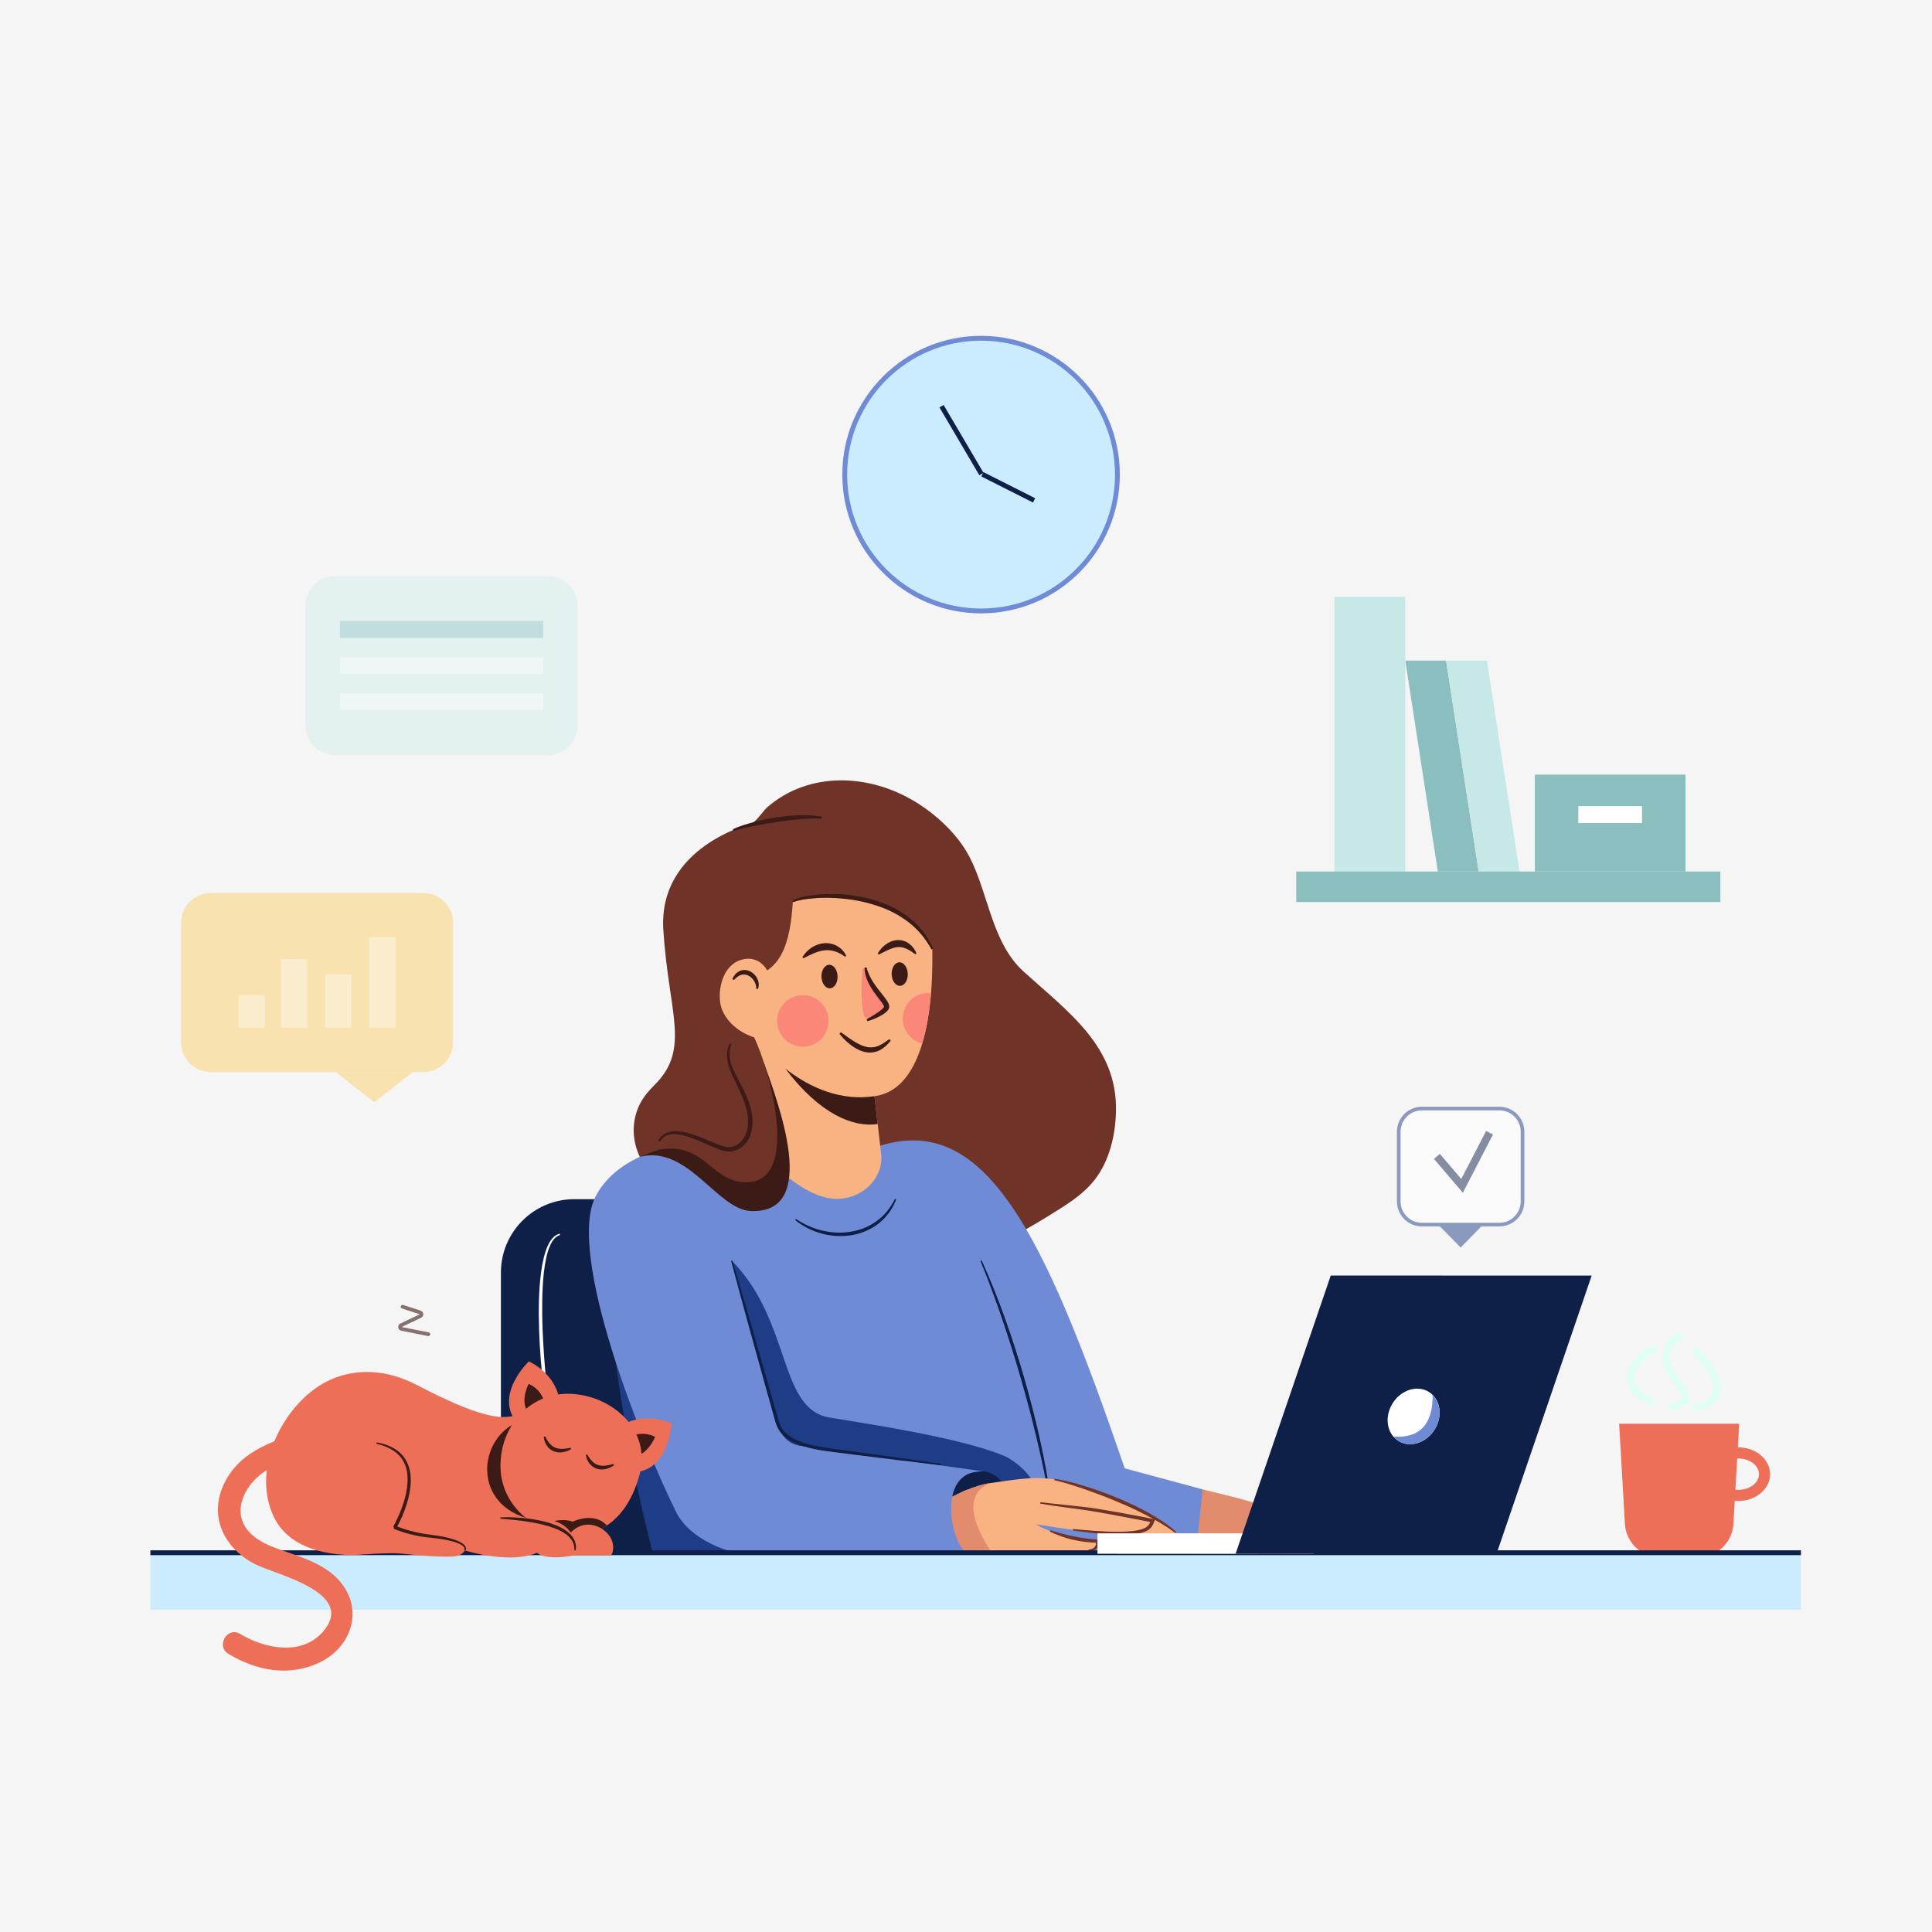 <svg width="2000" height="2000" viewBox="0 0 2000 2000" fill="none" xmlns="http://www.w3.org/2000/svg">
<rect width="2000" height="2000" fill="#F5F5F5"/>
<g clip-path="url(#clip0_0_1)">
<mask id="mask0_0_1" style="mask-type:luminance" maskUnits="userSpaceOnUse" x="0" y="0" width="2000" height="2000">
<path d="M2000 0H0V2000H2000V0Z" fill="white"/>
</mask>
<g mask="url(#mask0_0_1)">
<path d="M1799.48 1498.31C1799.32 1498.31 1799.16 1498.32 1799 1498.33L1800.41 1473.89H1676.12L1682.11 1577.54C1683.23 1596.97 1699.31 1612.15 1718.77 1612.15H1757.75C1777.21 1612.15 1793.3 1596.97 1794.42 1577.54L1795.8 1553.63C1797.01 1553.74 1798.24 1553.81 1799.48 1553.81C1817.63 1553.81 1832.39 1541.36 1832.39 1526.06C1832.39 1510.76 1817.63 1498.31 1799.48 1498.31ZM1799.48 1542.32C1798.46 1542.32 1797.45 1542.24 1796.46 1542.13L1798.33 1509.85C1798.71 1509.83 1799.09 1509.8 1799.48 1509.8C1811.29 1509.8 1820.89 1517.1 1820.89 1526.06C1820.89 1535.02 1811.29 1542.32 1799.48 1542.32Z" fill="#ED6F57"/>
<path d="M1245 1541.8C1296.01 1554.87 1366.08 1566.6 1343.75 1610.2L1216.68 1610.08L1245 1541.8Z" fill="#E28B6D"/>
<path d="M717.455 1644.38H594.549C552.58 1644.38 518.557 1610.36 518.557 1568.39V1317.37C518.557 1275.4 552.58 1241.38 594.549 1241.38H717.455C759.424 1241.38 793.448 1275.4 793.448 1317.37V1568.39C793.448 1610.36 759.424 1644.38 717.455 1644.38Z" fill="#0F2048"/>
<path d="M579.768 1278.53C575.151 1279.74 572.037 1283.96 569.954 1288.26C567.82 1292.64 566.501 1297.44 565.435 1302.25C563.346 1311.91 562.361 1321.83 561.817 1331.75C560.809 1351.63 561.219 1371.59 562.434 1391.5C563.566 1411.41 565.393 1431.3 567.798 1451.11C568.958 1461.02 570.294 1470.92 571.823 1480.78C573.288 1490.65 574.933 1500.5 576.941 1510.28L575.511 1510.6C573.12 1500.87 571.073 1491.06 569.238 1481.21C567.488 1471.35 565.93 1461.45 564.548 1451.53C561.867 1431.67 559.897 1411.72 558.725 1391.71C557.705 1371.7 557.202 1351.61 558.657 1331.55C559.423 1321.54 560.569 1311.5 562.969 1301.67C564.24 1296.77 565.761 1291.89 568.172 1287.35C569.38 1285.09 570.808 1282.91 572.654 1281.04C574.483 1279.18 576.818 1277.68 579.44 1277.11L579.768 1278.53Z" fill="white"/>
<path d="M626.791 1305.09C626.791 1305.09 634.568 1462.82 683.529 1636.34H817.315L626.791 1305.09Z" fill="#1F3C87"/>
<path d="M688.164 1224.57C654.546 1206.28 645.325 1160.96 669.876 1131.54C672.24 1128.7 674.864 1125.84 677.768 1122.94C715.278 1085.58 691.908 1048.2 686.664 962.236C681.425 876.357 777.098 852.905 777.283 852.86C781.794 851.756 790.526 838.881 794.216 835.68C837.398 798.227 899.341 800.995 946.675 829.498C969.195 843.059 991.858 863.943 1004.05 887.9C1023.38 925.897 1026.87 975.96 1059.43 1005.55C1105.83 1047.73 1157.31 1083.54 1155.23 1151.57C1154.5 1175.74 1148.45 1201.27 1133.72 1220.64C1120.88 1237.52 1101.33 1248.85 1083.68 1259.77C1055 1277.52 1024.72 1293.22 992.697 1303.76C961.691 1313.97 930.342 1323.14 898.905 1331.89C895.934 1332.72 892.961 1333.54 889.986 1334.36L688.164 1224.57Z" fill="#6F3328"/>
<path d="M906.941 1187.42C1019.31 1148.84 1080.34 1274.61 1164.26 1520.01L1245 1541.8L1235.62 1629.19L1206.16 1635.33L965.602 1636.34L906.941 1187.42Z" fill="#6F8BD5"/>
<path d="M748.643 1169.14L999.927 1232.03L1105.5 1548.38L752.811 1559.13L729.482 1325.22L748.643 1169.14Z" fill="#6F8BD5"/>
<path d="M757.503 1305.09C819.241 1367.24 805.588 1458.32 858.33 1467.36C893.245 1473.34 992.474 1487.52 1039.81 1507.25C1049.38 1511.24 1075.82 1530.89 1071.72 1548.33C1069.08 1559.57 1033.86 1550.57 1033.86 1550.57L770.181 1524.1L714.34 1394.9L757.503 1305.09Z" fill="#1F3C87"/>
<path d="M974.4 1532.92C976.195 1530.09 1014 1522.59 1018.27 1523.18C1032.33 1525.1 1040.01 1536.11 1043.4 1544.54L987.463 1574.04L974.4 1532.92Z" fill="#0F2048"/>
<path d="M1016.25 1304.81L1022.74 1319.6C1024.88 1324.55 1026.87 1329.55 1028.94 1334.52C1032.93 1344.52 1036.77 1354.59 1040.38 1364.74C1047.69 1385 1054.16 1405.56 1060.23 1426.23C1066.19 1446.92 1071.55 1467.79 1076.29 1488.81C1078.58 1499.33 1080.79 1509.88 1082.75 1520.47C1084.67 1531.07 1086.32 1541.72 1087.72 1552.4L1086.33 1552.6C1084.57 1542 1082.55 1531.45 1080.29 1520.95C1078.13 1510.43 1075.72 1499.96 1073.23 1489.51C1068.26 1468.62 1062.79 1447.84 1056.81 1427.21C1050.94 1406.55 1044.41 1386.08 1037.52 1365.74C1034.12 1355.55 1030.42 1345.46 1026.68 1335.4C1024.78 1330.38 1022.94 1325.33 1020.97 1320.33L1014.96 1305.37L1016.25 1304.81Z" fill="#0F2048"/>
<path d="M1217.11 1586.3C1217.11 1586.3 1206.54 1598.8 1173.16 1586.62C1157.44 1588.45 1128.19 1587.05 1072.56 1577.97C1072.56 1577.97 1092.76 1592.1 1138.44 1594.53C1138.44 1594.53 1136.49 1607.97 1112.41 1607.37C1083.44 1606.65 1080.09 1604.9 1053.69 1606C1048.29 1606.22 1036.54 1605.97 1023.81 1605.57C1001.61 1604.85 976.387 1603.67 976.387 1603.67L954.387 1564.35L998.287 1543.32C1011.76 1538.05 1018.49 1536.22 1025.04 1535.3C1053.39 1531.28 1071.29 1528.07 1091.61 1531.57C1114.19 1535.45 1183.16 1558.32 1217.11 1586.3Z" fill="#F9B383"/>
<path d="M1025.04 1604.9L1023.81 1605.58C1001.61 1604.85 976.387 1603.67 976.387 1603.67L954.386 1564.35L998.286 1543.33C1011.76 1538.05 1018.49 1536.22 1025.04 1535.3C1008.9 1541.88 995.686 1559.13 1025.04 1604.9Z" fill="#E28B6D"/>
<path d="M852.22 1186.99C795.105 1175.29 655.911 1165.55 617.018 1237.61C584.997 1296.94 665.26 1495.61 700.03 1565.48C714.341 1594.24 755.894 1608.47 772.051 1608.58L1001.54 1607.26C986.1 1603.68 966.313 1520.83 1018.27 1523.18L828.215 1496.7C820.809 1495.67 814.192 1491.53 810.07 1485.29C807.323 1481.14 804.129 1475.88 802.5 1469.92L748.556 1272.32L852.22 1186.99Z" fill="#6F8BD5"/>
<path d="M1091.73 1530.85C1103.21 1532.54 1114.32 1535.75 1125.34 1539.17C1136.34 1542.62 1147.16 1546.65 1157.81 1551.12C1168.49 1555.48 1178.91 1560.51 1189.04 1566.08C1199.11 1571.74 1208.91 1578.03 1217.58 1585.74L1216.65 1586.87C1212.06 1583.46 1207.33 1580.27 1202.42 1577.34C1197.57 1574.34 1192.56 1571.58 1187.48 1568.96C1177.35 1563.69 1166.98 1558.84 1156.37 1554.55C1145.89 1549.93 1135.12 1546.01 1124.34 1542.17C1118.94 1540.27 1113.49 1538.48 1108.02 1536.81C1102.56 1535.1 1097.05 1533.53 1091.48 1532.3L1091.73 1530.85Z" fill="#6F3328"/>
<path d="M1087.28 1584.16L1099.36 1587.61C1103.38 1588.69 1107.43 1589.62 1111.5 1590.45C1115.56 1591.29 1119.66 1591.93 1123.77 1592.51C1127.89 1593.05 1132.03 1593.46 1136.18 1593.88L1137.56 1594.01L1137.67 1595.21C1137.82 1596.83 1137.65 1598.21 1137.22 1599.67C1136.78 1601.09 1135.96 1602.48 1134.8 1603.48C1133.62 1604.46 1132.25 1605.09 1130.87 1605.39C1130.18 1605.56 1129.49 1605.59 1128.81 1605.68L1126.78 1605.63V1604.16L1128.59 1603.89C1129.16 1603.72 1129.76 1603.63 1130.29 1603.41C1131.39 1603.02 1132.31 1602.4 1133.02 1601.64C1133.73 1600.88 1134.21 1599.94 1134.44 1598.89C1134.67 1597.88 1134.69 1596.65 1134.52 1595.73L1136.01 1597.06C1127.53 1596.9 1119.03 1595.89 1110.73 1593.97C1106.58 1593.02 1102.5 1591.79 1098.5 1590.37C1094.48 1588.99 1090.59 1587.3 1086.77 1585.53L1087.28 1584.16Z" fill="#6F3328"/>
<path d="M1077.05 1555.05C1086.76 1556.29 1096.53 1557.24 1106.3 1558.24C1116.06 1559.32 1125.84 1560.26 1135.61 1561.81C1145.33 1563.36 1154.99 1565.13 1164.66 1566.88C1174.32 1568.65 1183.98 1570.42 1193.61 1572.37L1195.89 1572.83L1194.92 1574.95C1194.28 1576.33 1193.67 1578.41 1192.43 1580.14C1191.9 1581.07 1191.06 1581.77 1190.36 1582.56C1189.52 1583.17 1188.71 1583.86 1187.82 1584.35C1184.28 1586.42 1180.49 1587.12 1176.79 1587.84C1169.33 1589.06 1161.91 1589.01 1154.53 1588.77C1150.85 1588.63 1147.17 1588.47 1143.5 1588.14C1139.83 1587.88 1136.16 1587.61 1132.51 1587.14C1125.2 1586.38 1117.93 1585.34 1110.67 1584.29L1110.85 1582.83C1118.15 1583.43 1125.43 1584.24 1132.73 1584.68C1136.38 1584.96 1140.02 1585.18 1143.67 1585.34C1147.32 1585.58 1150.96 1585.64 1154.6 1585.68C1161.86 1585.71 1169.18 1585.58 1176.21 1584.42C1179.65 1583.72 1183.2 1582.98 1186.01 1581.27C1186.72 1580.87 1187.3 1580.34 1187.96 1579.89C1188.44 1579.29 1189.07 1578.82 1189.43 1578.12C1190.34 1576.85 1190.75 1575.35 1191.6 1573.39L1192.91 1575.97C1173.63 1572.33 1154.37 1568.45 1135.06 1565.1C1125.46 1563.35 1115.71 1562.18 1105.98 1560.87C1096.26 1559.52 1086.5 1558.28 1076.81 1556.5L1077.05 1555.05Z" fill="#6F3328"/>
<path d="M824.118 1261.86C832.414 1267.51 841.657 1271.63 851.314 1273.9C860.965 1276.13 871.023 1276.72 880.749 1275.03C890.476 1273.49 899.861 1269.74 907.752 1263.84C915.71 1258.03 922.021 1250.07 926.465 1241.09L927.812 1241.67C926.772 1244 925.701 1246.34 924.6 1248.67C923.347 1250.91 921.873 1253.04 920.499 1255.24C918.976 1257.33 917.161 1259.19 915.494 1261.19C913.702 1263.06 911.658 1264.68 909.739 1266.44C901.555 1272.91 891.608 1277.04 881.353 1278.7C871.08 1280.28 860.498 1279.73 850.533 1276.97C840.562 1274.26 831.16 1269.53 823.236 1263.03L824.118 1261.86Z" fill="#0F2048"/>
<path d="M758.179 1304.9L770.712 1347.49L783.044 1390.14L795.245 1432.82L801.312 1454.17L804.346 1464.84C805.389 1468.41 806.242 1472.05 807.648 1475.15C810.399 1481.6 815.962 1486.37 822.253 1489.66C828.621 1492.92 835.682 1494.94 842.81 1496.51C849.977 1498.05 857.227 1499.09 864.584 1500.04L886.578 1503.02L930.55 1509.1L974.49 1515.42L974.307 1516.82L930.219 1511.59L886.162 1506.12L864.141 1503.32C856.82 1502.42 849.405 1501.39 842.094 1499.85C834.793 1498.27 827.478 1496.24 820.635 1492.79C813.895 1489.33 807.472 1483.95 804.406 1476.61C803.952 1475.74 803.637 1474.81 803.336 1473.88C803.031 1472.96 802.682 1472.02 802.461 1471.14L800.968 1465.8L797.979 1455.11L792.005 1433.73L780.125 1390.96L768.377 1348.15L756.828 1305.28L758.179 1304.9Z" fill="#0F2048"/>
<path d="M900.905 1097.64L912.156 1194.52C915.506 1223.36 885.113 1247.52 854.31 1239.53C836.696 1234.96 818.344 1222.77 799.351 1204.45C795.444 1200.68 793.071 1195.81 792.54 1190.61L780.546 1073.86L900.905 1097.64Z" fill="#F9B383"/>
<path d="M902.436 1110.82L908.562 1163.57C883.67 1167.48 848.581 1153.48 812.976 1106.23L902.436 1110.82Z" fill="#3C1B16"/>
<path d="M963.829 1027.9C962.393 1045.47 959.617 1063.82 954.687 1080.31C946.359 1108.02 931.832 1130.38 906.943 1134.52C833.664 1146.7 780.559 1073.85 780.559 1073.85L772.039 974.724L816.266 898.214L915.295 895.342L963.59 952.467C963.59 952.467 967.083 988.102 963.829 1027.9Z" fill="#F9B383"/>
<path d="M769.666 1012.39C809.002 1009.45 818.06 976.207 820.748 933.116C820.748 933.116 927.294 906.726 965.121 982.468L993.805 985.577L906.94 870.261L771.937 886.366L745.525 974.004L769.666 1012.39Z" fill="#6F3328"/>
<path d="M790.477 999.469C785.846 994.366 778.937 991.774 772.097 992.602C745.965 995.766 741.426 1030.37 747.4 1045.09C756.343 1067.13 780.554 1073.84 780.554 1073.84L801.356 1051.84C803.02 1028.93 800.416 1010.42 790.477 999.469Z" fill="#F9B383"/>
<path d="M790.907 1100.43C805.266 1141.26 849.445 1256.57 777.289 1253.67C742.511 1252.28 711.953 1184.82 662.376 1197.55C667.845 1194.91 673.999 1192.51 680.914 1190.39L790.907 1100.43Z" fill="#3C1B16"/>
<path d="M780.554 1073.84C794.472 1100.28 833.414 1231.08 767.084 1223.53C735.115 1219.88 727.266 1181.38 680.915 1190.39L780.554 1073.84Z" fill="#6F3328"/>
<path d="M782.832 1023.43C782.932 1020.36 781.965 1017.55 780.447 1015.17C778.897 1012.81 776.747 1010.85 774.306 1009.76C771.875 1008.66 769.232 1008.46 766.736 1009.36C764.211 1010.25 761.958 1012.24 759.749 1014.54L758.14 1013.58C759.402 1010.44 761.571 1007.31 765.023 1005.52C765.888 1005.09 766.761 1004.64 767.744 1004.5C768.703 1004.27 769.671 1004.07 770.661 1004.15L772.137 1004.2L773.564 1004.5C774.539 1004.66 775.426 1005.02 776.294 1005.44C779.759 1007.07 782.483 1009.89 784.04 1013.22C785.636 1016.53 785.956 1020.5 784.66 1023.83L782.832 1023.43Z" fill="#3C1B16"/>
<path d="M923.032 1008.66C923.268 1015.4 927.192 1020.73 931.798 1020.57C936.404 1020.41 939.946 1014.82 939.71 1008.08C939.474 1001.34 935.55 996.012 930.944 996.173C926.338 996.334 922.796 1001.93 923.032 1008.66Z" fill="#3C1B16"/>
<path d="M850.379 1011.21C850.615 1017.95 854.539 1023.28 859.145 1023.11C863.751 1022.95 867.293 1017.36 867.057 1010.62C866.821 1003.89 862.897 998.557 858.291 998.718C853.685 998.88 850.143 1004.47 850.379 1011.21Z" fill="#3C1B16"/>
<path d="M922.11 1077.25C918.941 1081.24 915.113 1084.98 910.134 1087.45C905.118 1089.87 898.968 1090.18 893.688 1088.62C888.357 1087.1 883.81 1084.21 879.741 1081C875.619 1077.82 872.104 1074.06 868.908 1070.08L870.422 1068.51C874.569 1071.38 878.461 1074.45 882.583 1077.03C886.658 1079.63 890.853 1082.04 895.222 1083.3C899.585 1084.6 904.005 1084.53 908.291 1083.07C912.553 1081.49 916.565 1078.66 920.591 1075.69L922.11 1077.25Z" fill="#3C1B16"/>
<path d="M947.629 987.854C944.381 985.611 941.362 983.487 938.284 982.118C935.19 980.795 932.228 980.102 929.164 980.453C926.108 980.741 922.961 981.822 919.715 983.236C916.45 984.657 913.253 986.566 909.581 988.191L908.581 987.142C910.576 983.616 913.2 980.471 916.542 977.959C919.865 975.473 923.986 973.546 928.601 973.196C933.214 972.751 937.976 974.413 941.37 977.097C944.836 979.754 947.279 983.193 948.769 986.958L947.629 987.854Z" fill="#3C1B16"/>
<path d="M874.838 990.404C871.345 987.922 867.902 986.02 864.341 984.889C860.775 983.804 857.182 983.378 853.566 983.796C849.959 984.191 846.351 985.214 842.734 986.703C839.11 988.203 835.557 990.145 831.603 992.033L830.602 990.984C832.858 987.15 835.975 983.838 839.744 981.226C843.511 978.626 848.07 976.88 852.877 976.446C857.671 975.975 862.693 977.033 866.803 979.448C870.938 981.806 874.225 985.378 875.978 989.508L874.838 990.404Z" fill="#3C1B16"/>
<path d="M804.475 1057.8C804.99 1072.51 817.329 1084.01 832.036 1083.5C846.742 1082.98 858.246 1070.64 857.73 1055.94C857.215 1041.23 844.876 1029.73 830.17 1030.24C815.464 1030.76 803.96 1043.1 804.475 1057.8Z" fill="#FB8778"/>
<path d="M963.829 1027.9C962.393 1045.47 959.617 1063.82 954.687 1080.31C943.439 1077.51 934.943 1067.51 934.513 1055.37C933.986 1040.66 945.497 1028.33 960.191 1027.8C961.412 1027.76 962.632 1027.8 963.829 1027.9Z" fill="#FB8778"/>
<path d="M892.96 1003.4C893.079 1002.14 894.817 1001.98 895.188 1003.19C901.146 1022.63 920.497 1036.84 917.401 1042.54C915.221 1046.55 907.034 1051.1 901.295 1053.91C898.266 1055.39 894.635 1053.6 893.997 1050.27C891.226 1035.84 891.387 1019.97 892.96 1003.4Z" fill="#FB8778"/>
<path d="M897.104 1001.43C898.437 1007.12 901.036 1012.29 904.188 1017.15C907.357 1022.01 911.069 1026.53 914.821 1031.28C915.769 1032.47 916.68 1033.71 917.579 1035.03C918.466 1036.36 919.368 1037.72 920.06 1039.59C920.382 1040.52 920.702 1041.68 920.412 1043.2C919.993 1044.92 919.276 1045.5 918.711 1046.3C917.472 1047.69 916.169 1048.71 914.829 1049.62C909.493 1053.19 903.823 1055.38 897.967 1057.19L897.134 1055.18C899.691 1053.66 902.312 1052.23 904.782 1050.61C907.277 1049.06 909.756 1047.45 911.917 1045.7C912.976 1044.81 913.994 1043.9 914.706 1043C914.996 1042.59 915.329 1041.99 915.183 1042.22C915.195 1042.25 915.14 1041.89 914.951 1041.42C914.172 1039.43 912.167 1036.98 910.44 1034.67C906.816 1029.96 903.013 1025.06 900.097 1019.56C897.123 1014.12 895.054 1007.94 894.943 1001.68L897.104 1001.43Z" fill="#3C1B16"/>
<path d="M757.272 1081.1C755.586 1084.82 755.034 1088.94 755.284 1093C755.562 1097.07 756.633 1101.08 758.142 1104.9C761.364 1112.49 765.658 1119.92 769.428 1127.59C773.277 1135.22 776.647 1143.35 778.19 1152.07C778.926 1156.43 779.165 1160.9 778.826 1165.35C778.525 1167.56 778.314 1169.77 777.731 1172.02C777.096 1174.21 776.371 1176.41 775.267 1178.44C773.195 1182.54 770.039 1186.21 766.02 1188.71C762.034 1191.28 757.086 1192.37 752.379 1191.91C747.611 1191.31 743.612 1189.58 739.618 1187.98C735.65 1186.33 731.769 1184.59 727.912 1182.86C720.199 1179.46 712.398 1176.16 704.306 1174.66C700.286 1173.91 696.162 1173.66 692.325 1174.67C690.43 1175.21 688.648 1176.06 687.066 1177.24C685.478 1178.41 684.192 1179.97 683.046 1181.64L681.43 1180.7C682.543 1178.78 683.859 1176.92 685.599 1175.43C687.353 1173.96 689.392 1172.85 691.553 1172.11C695.92 1170.72 700.495 1170.76 704.835 1171.35C713.542 1172.69 721.634 1175.84 729.546 1179.01L741.289 1183.89C745.163 1185.42 749.126 1186.97 752.833 1187.37C756.585 1187.68 760.357 1186.82 763.513 1184.74C766.691 1182.72 769.254 1179.67 771.061 1176.25C772.016 1174.55 772.64 1172.68 773.208 1170.82C773.716 1168.95 773.932 1166.92 774.23 1164.93C774.571 1160.9 774.4 1156.84 773.764 1152.81C772.421 1144.75 769.281 1136.97 765.781 1129.33C762.3 1121.63 758.219 1114.21 755.103 1106.03C753.696 1101.88 752.756 1097.53 752.671 1093.1C752.586 1088.69 753.478 1084.17 755.601 1080.26L757.272 1081.1Z" fill="#3C1B16"/>
<path d="M758.616 858.399C765.791 855.162 773.31 852.842 780.883 850.855C788.455 848.831 796.151 847.333 803.888 846.12C811.635 844.96 819.446 844.137 827.301 843.907C831.228 843.808 835.161 843.822 839.097 844.016C843.026 844.273 846.967 844.717 850.834 845.528L850.572 847.381C846.721 847.263 842.903 847.13 839.056 847.36C835.219 847.446 831.377 847.71 827.546 848.083C819.882 848.779 812.227 849.706 804.597 850.83C796.963 851.947 789.37 853.332 781.791 854.792C778 855.523 774.234 856.366 770.484 857.267C766.704 858.08 763.006 859.145 759.271 860.152L758.616 858.399Z" fill="#3C1B16"/>
<path d="M820.324 932.283C823.519 930.591 826.894 929.574 830.287 928.741C833.686 927.952 837.112 927.264 840.561 926.808C847.461 925.869 854.418 925.49 861.374 925.494C875.291 925.49 889.21 927.438 902.699 931.086C916.14 934.85 929.155 940.767 940.332 949.334C945.876 953.646 951.011 958.528 955.325 964.07C959.589 969.64 963.219 975.67 965.966 982.067L964.276 982.87C957.777 970.923 948.862 960.416 937.833 952.686C932.359 948.794 926.554 945.352 920.43 942.534C914.314 939.696 907.901 937.533 901.414 935.651C888.421 931.878 874.866 930.077 861.295 929.534C854.504 929.263 847.69 929.43 840.925 930.029C834.202 930.628 827.302 931.497 821.173 933.95L820.324 932.283Z" fill="#3C1B16"/>
<path d="M1864.32 1666.27H155.679V1607.38H1864.32V1666.27Z" fill="#CBECFE"/>
<path d="M155.679 1607.38H1864.32" stroke="#0F2048" stroke-width="5" stroke-miterlimit="10"/>
<path d="M1360 1608.58L1136.1 1608.44V1587.32H1361.3L1360 1608.58Z" fill="white"/>
<path d="M1549.17 1608.58L1279.08 1608.5L1377.6 1320.42L1647.69 1320.5L1549.17 1608.58Z" fill="#0F2048"/>
<path d="M1485.14 1479.88C1476.86 1493.1 1461.39 1498.52 1449.59 1492.73C1448.89 1492.4 1448.21 1492.03 1447.54 1491.6C1435.51 1484.1 1432.89 1466.65 1441.64 1452.68C1450.39 1438.68 1467.21 1433.43 1479.24 1440.95C1482.86 1443.23 1485.61 1446.38 1487.49 1450.08C1491.79 1458.65 1491.24 1470.13 1485.14 1479.88Z" fill="white"/>
<path d="M1485.14 1479.88C1476.86 1493.1 1456.52 1502.71 1442.26 1486.99C1473.19 1489.79 1483.6 1469.53 1483.02 1443.93C1493.6 1455.63 1491.24 1470.13 1485.14 1479.88Z" fill="#6F8BD5"/>
<g opacity="0.604">
<path d="M417.34 1350.91L435.439 1356.77C437 1357.28 438.075 1358.66 438.182 1360.3C438.289 1361.94 437.4 1363.45 435.918 1364.15L416.151 1373.53L416.185 1373.79L443.835 1379.3C444.87 1379.51 445.548 1380.52 445.341 1381.56C445.135 1382.6 444.125 1383.27 443.087 1383.06L415.436 1377.56C413.726 1377.21 412.481 1375.88 412.266 1374.14C412.05 1372.41 412.93 1370.81 414.508 1370.06L434.274 1360.69L434.257 1360.42L416.158 1354.56C415.15 1354.23 414.598 1353.15 414.925 1352.14C415.252 1351.13 416.333 1350.58 417.34 1350.91Z" fill="#3C1B16"/>
</g>
<g opacity="0.498">
<path d="M1552.21 1267.69H1471.88C1458.74 1267.69 1447.99 1256.94 1447.99 1243.8V1171.47C1447.99 1158.33 1458.74 1147.58 1471.88 1147.58H1552.21C1565.35 1147.58 1576.11 1158.33 1576.11 1171.47V1243.8C1576.11 1256.94 1565.35 1267.69 1552.21 1267.69Z" fill="white"/>
<path d="M1552.21 1267.69H1471.88C1458.74 1267.69 1447.99 1256.94 1447.99 1243.8V1171.47C1447.99 1158.33 1458.74 1147.58 1471.88 1147.58H1552.21C1565.35 1147.58 1576.11 1158.33 1576.11 1171.47V1243.8C1576.11 1256.94 1565.35 1267.69 1552.21 1267.69Z" stroke="#1F3C87" stroke-width="3.75" stroke-miterlimit="10"/>
<path d="M1512.05 1291.43L1488.76 1267.69H1535.33L1512.05 1291.43Z" fill="#1F3C87"/>
</g>
<g opacity="0.498">
<path d="M1487.5 1197.09L1513.5 1227.59L1542 1172.59" stroke="#0F2048" stroke-width="8"/>
</g>
<path d="M598.607 1604.8C597.204 1608.06 594.142 1610.28 590.621 1610.82C562.629 1615.13 555.791 1607.4 555.791 1607.4C555.791 1607.4 533.515 1619.8 481.156 1605.05C479.855 1607.48 477.228 1609.44 474.217 1610.41C466.205 1613.04 435.099 1610.34 414.84 1608.22C402.592 1606.92 366.716 1609.8 366.716 1609.8C334.03 1609.8 296.905 1601.07 282.539 1568.28C264.346 1526.8 283.483 1477.06 314.332 1447.36C347.248 1415.62 391.162 1412.76 431.094 1433.56C527.954 1484.03 535.276 1467.57 560.129 1446.65L576.893 1573.85C582.379 1575.76 587.201 1578.39 590.672 1582.04C593.045 1584.54 594.857 1586.86 596.184 1589.03C600.522 1596.02 600.113 1601.28 598.607 1604.8Z" fill="#ED6F57"/>
<path d="M389.896 1493.18C397.683 1494.44 405.435 1497.18 411.921 1502.1C415.069 1504.63 417.968 1507.63 419.973 1511.21C422.027 1514.74 423.502 1518.6 424.313 1522.59C425.082 1526.58 425.381 1530.63 425.237 1534.66C425.046 1538.67 424.509 1542.65 423.745 1546.57C422.131 1554.39 419.627 1561.97 416.526 1569.27C414.991 1572.93 413.259 1576.5 411.368 1580L410.643 1581.31L410.263 1581.98L410.238 1582.02C410.408 1582.59 408.603 1577.19 409.39 1579.49L409.474 1579.52L409.643 1579.59L409.978 1579.72L412.676 1580.78C414.478 1581.47 416.307 1582.1 418.139 1582.72C425.484 1585.14 433.052 1586.86 440.703 1588.06C448.323 1589.15 456.322 1590 463.984 1591.93C467.827 1592.9 471.653 1594.05 475.305 1595.78C477.133 1596.62 478.912 1597.69 480.463 1599.16C481.201 1599.91 481.946 1600.81 482.225 1601.98C482.636 1603.12 482.27 1604.38 481.79 1605.38L480.529 1604.7C481.297 1603.17 480.591 1601.6 479.229 1600.44C477.881 1599.29 476.222 1598.35 474.46 1597.65C470.958 1596.17 467.188 1595.22 463.409 1594.43C455.805 1592.74 448.158 1592.14 440.248 1591.23C432.388 1590.22 424.631 1588.42 417.065 1586.04C415.177 1585.42 413.294 1584.79 411.435 1584.1L408.653 1583.03L408.306 1582.9L408.132 1582.83L408.046 1582.8C408.813 1585.08 406.948 1579.67 407.153 1580.21L407.174 1580.18L407.516 1579.56L408.201 1578.3C410.005 1574.89 411.639 1571.38 413.19 1567.84C416.274 1560.75 418.763 1553.39 420.379 1545.88C421.144 1542.12 421.687 1538.32 421.901 1534.51C422.037 1530.7 421.915 1526.9 421.276 1523.18C419.961 1515.76 416.259 1508.8 410.361 1504.03C404.532 1499.18 397.171 1496.28 389.621 1494.59L389.896 1493.18Z" fill="#3C1B16"/>
<path d="M323.901 1480.26C288.228 1488.71 248.663 1500.42 231.742 1536.38C215.759 1570.35 232.394 1603.35 264.504 1619.41C286.231 1630.29 369.027 1648.6 334.646 1688.78C312.431 1714.74 273.861 1706.71 248.495 1691.39C235.279 1683.4 223.236 1704.09 236.416 1712.05C265.259 1729.48 298.463 1735.87 329.836 1721.46C363.887 1705.82 377.285 1665.73 351.308 1636.41C337.986 1621.37 319.171 1614.3 300.678 1607.94C283.19 1601.92 260.291 1595.19 251.8 1576.76C243.809 1559.4 254.295 1539.57 267.608 1528.15C284.833 1513.37 308.793 1508.42 330.263 1503.34C345.243 1499.79 338.901 1476.71 323.901 1480.26Z" fill="#ED6F57"/>
<path d="M529.988 1475.14C491.938 1497.5 490.688 1568.33 564.146 1575.25L572.563 1543.13L529.988 1475.14Z" fill="#3C1B16"/>
<path d="M651.782 1524.02C692.336 1526.39 695.247 1473.57 695.247 1473.57C695.247 1473.57 667.504 1459.49 641.507 1476.95L651.782 1524.02Z" fill="#ED6F57"/>
<path d="M654.073 1508.03C670.224 1507.77 678.169 1487.47 678.169 1487.47C678.169 1487.47 666.264 1480.19 651.271 1487.64L654.073 1508.03Z" fill="#3C1B16"/>
<path d="M537.247 1475.14C509.127 1445.82 547.417 1409.33 547.417 1409.33C547.417 1409.33 576.135 1421.29 579.725 1452.4L537.247 1475.14Z" fill="#ED6F57"/>
<path d="M547.246 1462.87C537.433 1450.99 547.246 1432.66 547.246 1432.66C547.246 1432.66 559.9 1436.79 563.773 1452.29L547.246 1462.87Z" fill="#3C1B16"/>
<path d="M661.763 1527.8C654.038 1554.95 641.288 1570.5 628.213 1579.15C616.038 1587.28 603.638 1589.4 594.688 1589.4C586.638 1589.4 578.638 1588.13 570.988 1585.7C541.888 1576.55 518.113 1551.05 518.113 1517.55C518.113 1475.25 548.838 1442.83 587.513 1442.83C631.788 1442.83 675.513 1479.38 661.763 1527.8Z" fill="#ED6F57"/>
<path d="M628.213 1579.15C616.038 1587.28 603.638 1589.4 594.688 1589.4C594.088 1589.4 593.513 1589.4 592.913 1589.38C591.613 1587.25 589.838 1584.98 587.513 1582.53C584.113 1578.95 579.388 1576.38 574.013 1574.5C585.888 1572.08 592.763 1575.25 592.763 1575.25C592.763 1575.25 614.638 1564.38 628.163 1579.1C628.188 1579.13 628.188 1579.13 628.213 1579.15Z" fill="#3C1B16"/>
<path d="M586.92 1591.26C583.07 1596.81 583.757 1604.52 589.119 1608.62C590.362 1609.57 591.68 1610.2 592.982 1610.2H631.123C632.947 1610.2 633.919 1608.25 634.412 1605.72C635.896 1598.08 632.694 1590.34 626.743 1585.33C614.439 1574.99 598.045 1575.24 586.92 1591.26Z" fill="#ED6F57"/>
<path d="M518.102 1570.76C525.829 1570.42 533.536 1570.74 541.233 1571.43C548.931 1572.12 556.589 1573.39 564.147 1575.25C567.925 1576.19 571.647 1577.4 575.287 1578.87C578.911 1580.36 582.507 1582.05 585.777 1584.36C589.03 1586.65 592.023 1589.53 594.035 1593.12C596.009 1596.72 596.668 1600.99 595.978 1604.9L594.584 1604.75C594.725 1601.04 593.892 1597.38 591.873 1594.39C589.944 1591.36 587.144 1588.91 584.027 1586.96C577.773 1583.03 570.565 1580.56 563.259 1578.69C555.959 1576.7 548.427 1575.53 540.889 1574.45C533.34 1573.43 525.719 1572.69 518.102 1572.17V1570.76Z" fill="#3C1B16"/>
<path d="M607.998 1505.75C610.67 1510.67 614.29 1515.07 619.123 1516.58C621.519 1517.34 624.123 1517.53 626.813 1517.23C628.154 1517.1 629.498 1516.74 630.883 1516.54C632.23 1516.14 633.592 1515.74 635.023 1515.43L635.711 1516.82C634.46 1517.64 633.141 1518.39 631.805 1519.13C630.37 1519.65 628.96 1520.33 627.425 1520.65C624.382 1521.43 621.014 1521.4 617.844 1520.43C614.664 1519.43 611.903 1517.31 610.025 1514.74C608.136 1512.16 606.899 1509.27 606.497 1506.15L607.998 1505.75Z" fill="#3C1B16"/>
<path d="M564.485 1486.96C566.768 1492.07 570.035 1496.74 574.736 1498.62C577.066 1499.56 579.647 1499.95 582.353 1499.86C583.699 1499.84 585.067 1499.58 586.464 1499.49C587.838 1499.2 589.226 1498.91 590.678 1498.7L591.256 1500.15C589.945 1500.87 588.571 1501.51 587.181 1502.15C585.71 1502.56 584.253 1503.12 582.697 1503.33C579.603 1503.87 576.247 1503.57 573.162 1502.36C570.068 1501.12 567.481 1498.79 565.808 1496.08C564.125 1493.36 563.116 1490.38 562.956 1487.25L564.485 1486.96Z" fill="#3C1B16"/>
<path d="M1488.47 902.232H1530.72L1496.98 683.83H1454.74L1488.47 902.232Z" fill="#8BBEBE"/>
<path d="M1530.76 902.232H1573L1539.27 683.83H1497.02L1530.76 902.232Z" fill="#C6E9E8"/>
<path d="M1744.8 902.198H1588.89V801.902H1744.8V902.198Z" fill="#8BBEBE"/>
<path d="M1699.81 852.051H1633.88V834.489H1699.81V852.051Z" fill="white"/>
<path d="M1454.74 902.197H1381.37V617.821H1454.74V902.197Z" fill="#C6E9E8"/>
<path d="M1780.94 933.778H1341.87V902.198H1780.94V933.778Z" fill="#8BBEBE"/>
<path d="M1156.75 491.31C1156.75 569.262 1093.56 632.455 1015.61 632.455C937.656 632.455 874.464 569.262 874.464 491.31C874.464 413.358 937.656 350.165 1015.61 350.165C1093.56 350.165 1156.75 413.358 1156.75 491.31Z" fill="#CBECFE"/>
<path d="M1156.75 491.31C1156.75 569.262 1093.56 632.455 1015.61 632.455C937.656 632.455 874.464 569.262 874.464 491.31C874.464 413.358 937.656 350.165 1015.61 350.165C1093.56 350.165 1156.75 413.358 1156.75 491.31Z" stroke="#6F8BD5" stroke-width="5" stroke-miterlimit="10"/>
<path d="M974.686 420.496L1015.98 490.724Z" fill="#0F2048"/>
<path d="M974.686 420.496L1015.98 490.724" stroke="#0F2048" stroke-width="5"/>
<path d="M1070.5 518L1017 491Z" fill="#0F2048"/>
<path d="M1070.5 518L1017 491" stroke="#0F2048" stroke-width="5"/>
<g opacity="0.383">
<path d="M567.039 781.705H347.155C330.111 781.705 316.293 767.888 316.293 750.843V627.221C316.293 610.176 330.111 596.359 347.155 596.359H567.039C584.084 596.359 597.901 610.176 597.901 627.221V750.843C597.901 767.888 584.084 781.705 567.039 781.705Z" fill="#C6E9E8"/>
</g>
<g opacity="0.383">
<path d="M562.271 660.396H351.923V642.876H562.271V660.396Z" fill="#8BBEBE"/>
</g>
<g opacity="0.383">
<path d="M562.271 697.792H351.923V680.272H562.271V697.792Z" fill="white"/>
</g>
<g opacity="0.383">
<path d="M562.271 735.187H351.923V717.667H562.271V735.187Z" fill="white"/>
</g>
<g opacity="0.383">
<path d="M387.466 1141.02L347.486 1109.75H427.446L387.466 1141.02Z" fill="#FAC242"/>
<path d="M438.227 1109.78H218.343C201.299 1109.78 187.481 1095.96 187.481 1078.92V955.296C187.481 938.251 201.299 924.434 218.343 924.434H438.227C455.271 924.434 469.089 938.251 469.089 955.296V1078.92C469.089 1095.96 455.271 1109.78 438.227 1109.78Z" fill="#FAC242"/>
</g>
<g opacity="0.383">
<path d="M274.31 1063.9H247.048V1030.2H274.31V1063.9Z" fill="white"/>
</g>
<g opacity="0.383">
<path d="M318.082 1063.9H290.822V992.691H318.082V1063.9Z" fill="white"/>
</g>
<g opacity="0.383">
<path d="M363.801 1063.9H336.541V1008.86H363.801V1063.9Z" fill="white"/>
</g>
<g opacity="0.383">
<path d="M409.521 1063.9H382.259V970.317H409.521V1063.9Z" fill="white"/>
</g>
<path d="M1711.25 1396.25C1711.25 1396.25 1659.24 1425.68 1710 1451.86" stroke="#E1FEF5" stroke-width="7.991" stroke-linecap="round"/>
<path d="M1755.75 1398C1755.75 1398 1804.5 1447 1755.5 1457.25" stroke="#E1FEF5" stroke-width="8" stroke-linecap="round"/>
<path d="M1739.25 1382.75C1739.25 1382.75 1715 1394.25 1730.25 1421.25C1745.5 1448.25 1754.5 1448.25 1729.75 1456.75" stroke="#E1FEF5" stroke-width="8" stroke-linecap="round"/>
</g>
</g>
<defs>
<clipPath id="clip0_0_1">
<rect width="2000" height="2000" fill="white"/>
</clipPath>
</defs>
</svg>
